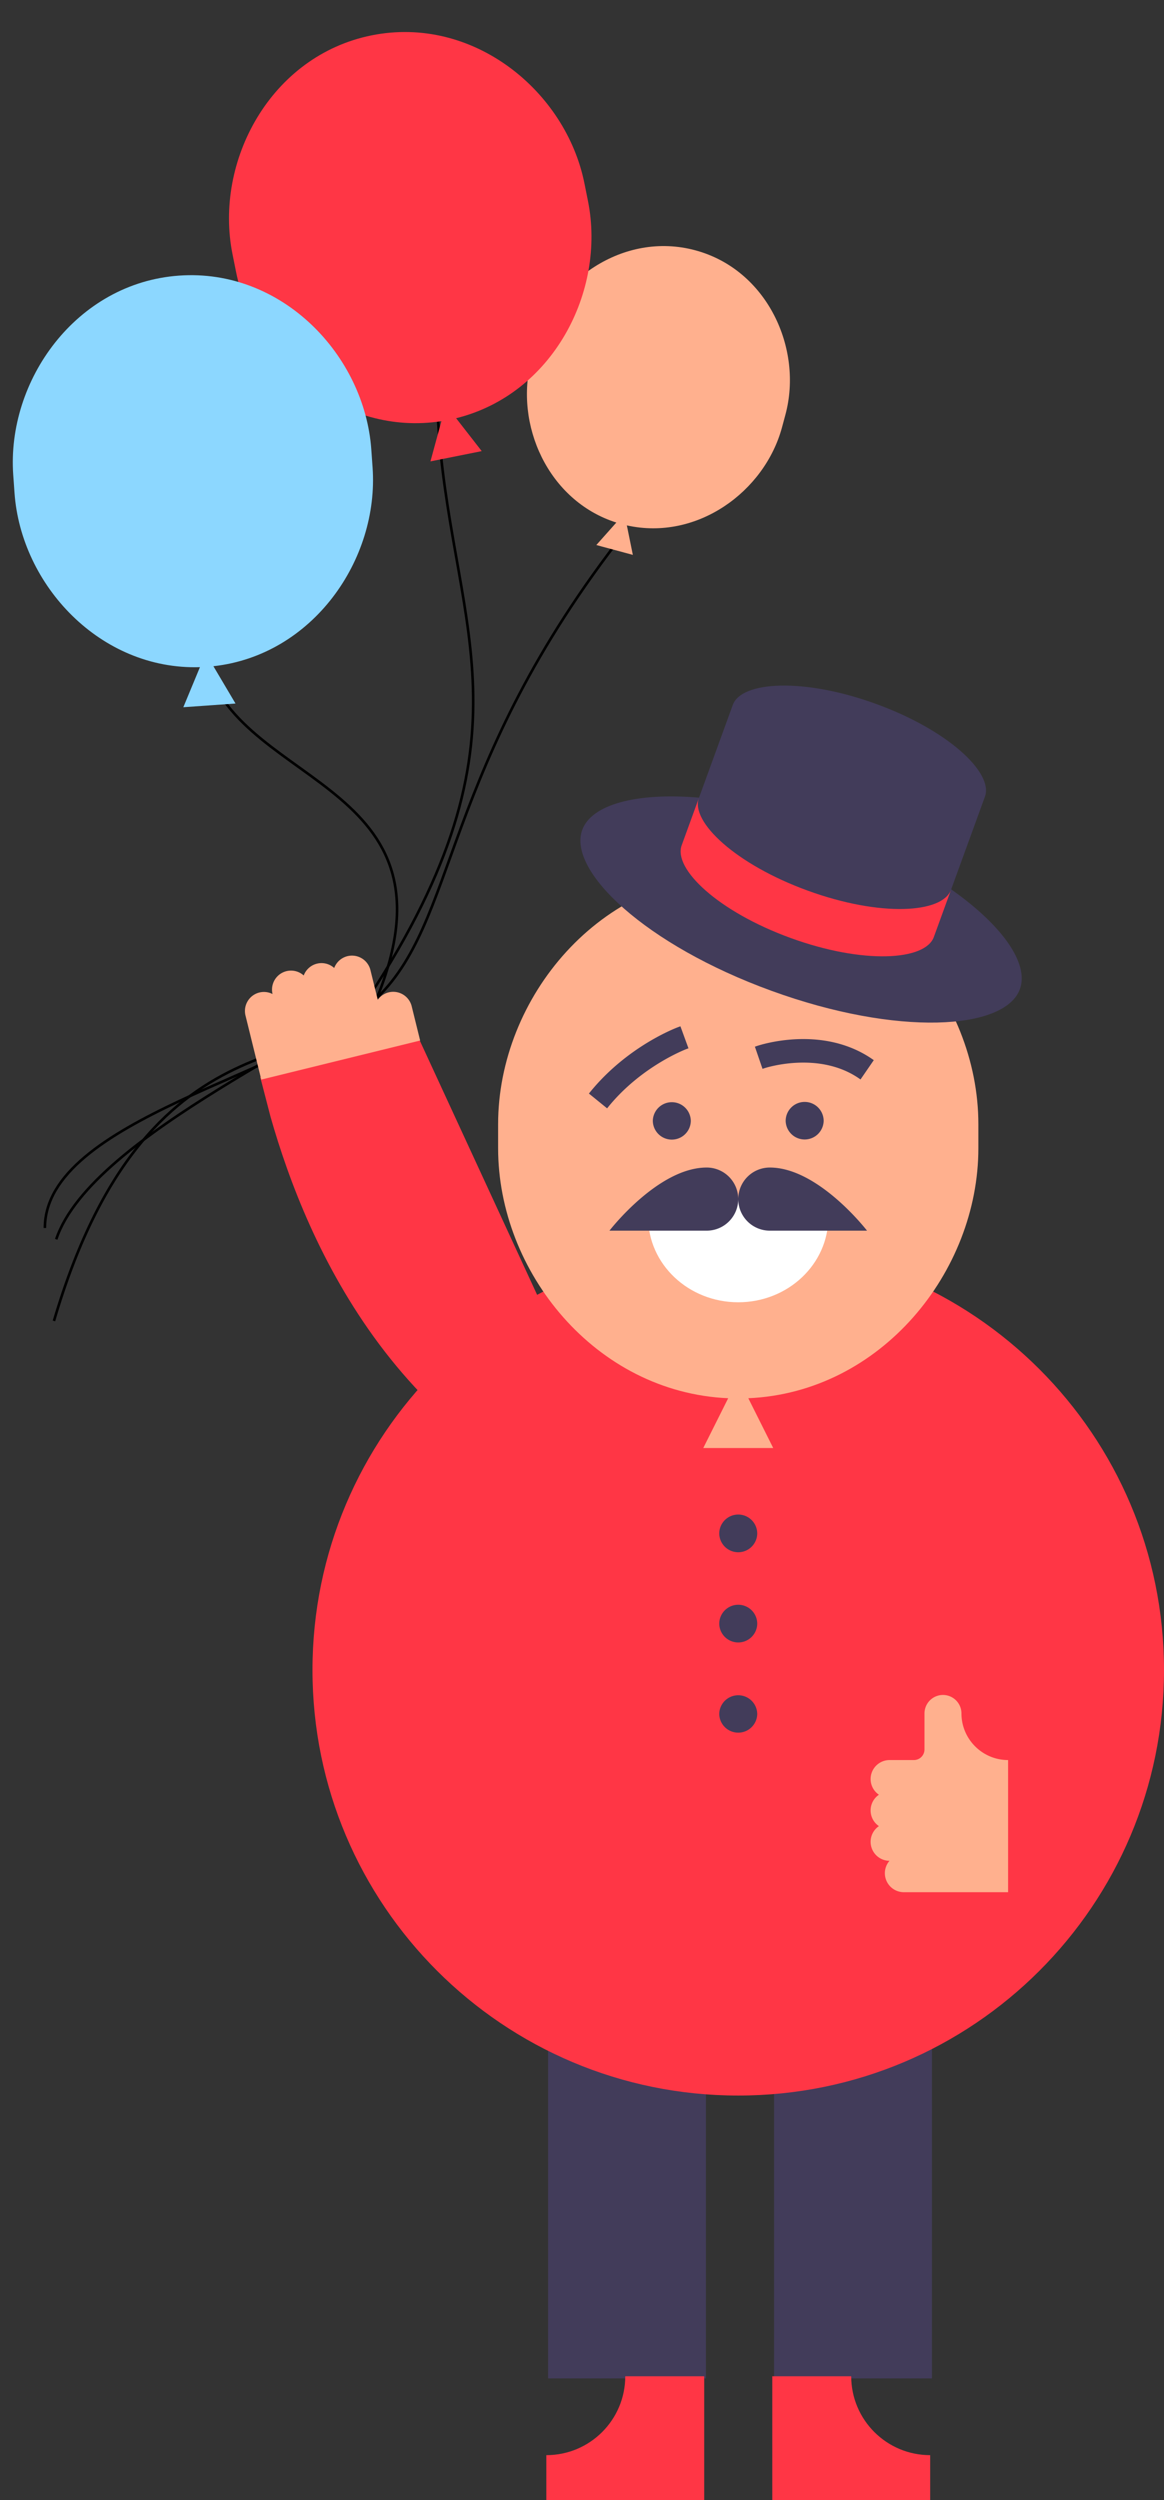 <svg width="226" height="485" viewBox="0 0 226 485" fill="none" xmlns="http://www.w3.org/2000/svg"><rect x="0" y="0" width="226" height="485" fill="#333333" stroke="none"/><path d="M121.5 103c-36.5 46.5-32.205 75.882-49.002 91.24-15.396 14.076-63.783 22.873-63.783 43.987" stroke="#000" stroke-width=".5"/><path fill-rule="evenodd" clip-rule="evenodd" d="M103.839 67.34c3.45-12.805 17.172-22.553 31.158-18.783 13.984 3.768 20.948 19.091 17.498 31.895l-.657 2.436c-3.366 12.491-16.507 22.073-30.13 19.036l1.165 5.723-7.089-1.91 3.885-4.363c-13.307-4.22-19.853-19.108-16.487-31.599l.657-2.436z" fill="#FFB08E"/><path d="M85 80.5c2.066 39.946 20 60.5-11.934 110.66-5.471 8.595-55.264 28.605-62.151 49.267" stroke="#000" stroke-width=".5"/><path fill-rule="evenodd" clip-rule="evenodd" d="M45.142 49.3c-3.61-17.982 7.384-38.502 27.026-42.444 19.64-3.941 37.699 10.749 41.307 28.731l.687 3.421c3.521 17.545-6.857 37.504-25.604 42.126l4.972 6.38-9.956 1.997 2.128-7.804c-19.08 2.967-36.353-11.442-39.874-28.986l-.687-3.42z" fill="#FF3645"/><path d="M39.5 126.5c4.5 26 50 24 34.317 65.54-6.881 18.229-44.427 0-63.342 64.223" stroke="#000" stroke-width=".5"/><path fill-rule="evenodd" clip-rule="evenodd" d="M2.57 92.142C1.273 73.847 14.779 54.887 34.763 53.468c19.98-1.419 36.03 15.443 37.33 33.738l.247 3.48c1.27 17.901-11.633 36.438-30.906 38.558l4.29 7.239-10.13.719 3.227-7.774c-19.361.598-34.732-15.919-36.002-33.806l-.247-3.48z" fill="#8CD7FF"/><path fill-rule="evenodd" clip-rule="evenodd" d="M137.067 461.406h-30.651V339.723h30.651v121.683zm43.877 0h-30.651V339.723h30.651v121.683z" fill="#423C5A"/><path fill-rule="evenodd" clip-rule="evenodd" d="M136.726 460.992h-15.325c0 8.452-6.862 15.305-15.326 15.305V485h30.651v-24.008zm13.219 0h15.325c0 8.452 6.866 15.305 15.33 15.305V485h-30.655v-24.008z" fill="#FF3645"/><path d="M226 323.977c0 45.594-37.008 82.556-82.663 82.556-45.658 0-82.666-36.962-82.666-82.556 0-45.595 37.008-82.557 82.666-82.557 45.655 0 82.663 36.962 82.663 82.557z" fill="#FF3645"/><path fill-rule="evenodd" clip-rule="evenodd" d="M96.713 218.092c0-24.529 19.821-48.541 46.624-48.541 26.8 0 46.621 24.012 46.621 48.541v4.665c0 23.929-18.864 47.366-44.667 48.498l4.837 9.662h-13.585l4.84-9.662c-25.807-1.133-44.67-24.57-44.67-48.498v-4.665z" fill="#FFB08E"/><path d="M124.997 296.032c-47.403-12.953-65.41-54.569-72.471-79.38l-2.001-7.716 30.589-7.911" fill="#FF3645"/><path fill-rule="evenodd" clip-rule="evenodd" d="M143.337 293.818a3.692 3.692 0 00-3.691 3.687 3.69 3.69 0 007.379 0 3.691 3.691 0 00-3.688-3.687zm0 17.5a3.692 3.692 0 00-3.691 3.686 3.69 3.69 0 007.379 0 3.691 3.691 0 00-3.688-3.686zm-3.691 21.186a3.69 3.69 0 017.379 0 3.69 3.69 0 01-7.379 0z" fill="#423C5A"/><path d="M160.83 236.126c0 9.122-7.831 16.513-17.493 16.513-9.665 0-17.496-7.391-17.496-16.513l17.496-3.503" fill="#fff"/><path fill-rule="evenodd" clip-rule="evenodd" d="M170.073 136.552c-14.072-5.114-26.114-4.4-27.791.191l-.013.035-6.546 17.965c-12.171-1.034-20.878 1.32-22.677 6.259-2.905 7.97 12.319 22.341 36.741 31.216 24.423 8.879 45.33 7.641 48.235-.329 1.801-4.937-3.353-12.33-13.342-19.352l6.558-17.999c1.674-4.595-7.094-12.872-21.165-17.986z" fill="#423C5A"/><path d="M184.654 172.606c-1.674 4.591-13.72 5.305-27.792.19-14.068-5.114-22.838-13.395-21.165-17.985l-3.343 9.177c-1.673 4.591 7.094 12.872 21.165 17.986 14.072 5.115 26.118 4.4 27.792-.19" fill="#FF3645"/><path fill-rule="evenodd" clip-rule="evenodd" d="M69.731 204.77v.001l-5.92 1.453v.001l-5.922 1.454v.001l-7.16 1.758-3.066-12.435a3.69 3.69 0 012.7-4.459 3.673 3.673 0 012.554.298 3.687 3.687 0 016.053-3.599 3.682 3.682 0 015.919-1.454 3.687 3.687 0 012.575-2.296 3.695 3.695 0 014.488 2.816l1.394 5.654a3.673 3.673 0 012.128-1.448 3.695 3.695 0 014.477 2.768l1.622 6.578-5.921 1.454v.001l-5.92 1.454z" fill="#FFB08E"/><path d="M186.675 332.407a3.594 3.594 0 00-3.59-3.589 3.594 3.594 0 00-3.59 3.589v6.994a2.051 2.051 0 01-2.047 2.045h-4.725a3.69 3.69 0 00-3.687 3.683 3.69 3.69 0 001.613 3.047 3.68 3.68 0 000 6.09 3.675 3.675 0 00-1.613 3.043 3.691 3.691 0 003.669 3.686 3.65 3.65 0 00-.903 2.404 3.692 3.692 0 003.692 3.686h20.237v-25.639c-4.994 0-9.056-4.056-9.056-9.039z" fill="#FFB08E"/><path fill-rule="evenodd" clip-rule="evenodd" d="M114.577 211.856c7.31-8.972 16.785-12.483 17.182-12.628l.352-.127 1.561 4.273-.352.127c-.086.03-8.737 3.278-15.21 11.226l-.235.292-3.534-2.871.236-.292zm32.343-8.92c.509-.176 12.615-4.217 22.427 2.52l.307.209-2.579 3.75-.307-.213c-7.884-5.414-18.268-2-18.369-1.963l-.352.116-1.479-4.299.352-.12zm9.314 10.834a3.69 3.69 0 00-3.691 3.683 3.69 3.69 0 007.378 0 3.69 3.69 0 00-3.687-3.683zm-29.484 3.683a3.69 3.69 0 017.379 0 3.69 3.69 0 01-7.379 0zm22.715 9.047a6.125 6.125 0 00-6.128 6.123 6.125 6.125 0 006.128 6.124h18.875s-9.437-12.247-18.875-12.247zm-31.134 12.247s9.437-12.247 18.871-12.247a6.126 6.126 0 016.132 6.123 6.126 6.126 0 01-6.132 6.124h-18.871z" fill="#423C5A"/></svg>
